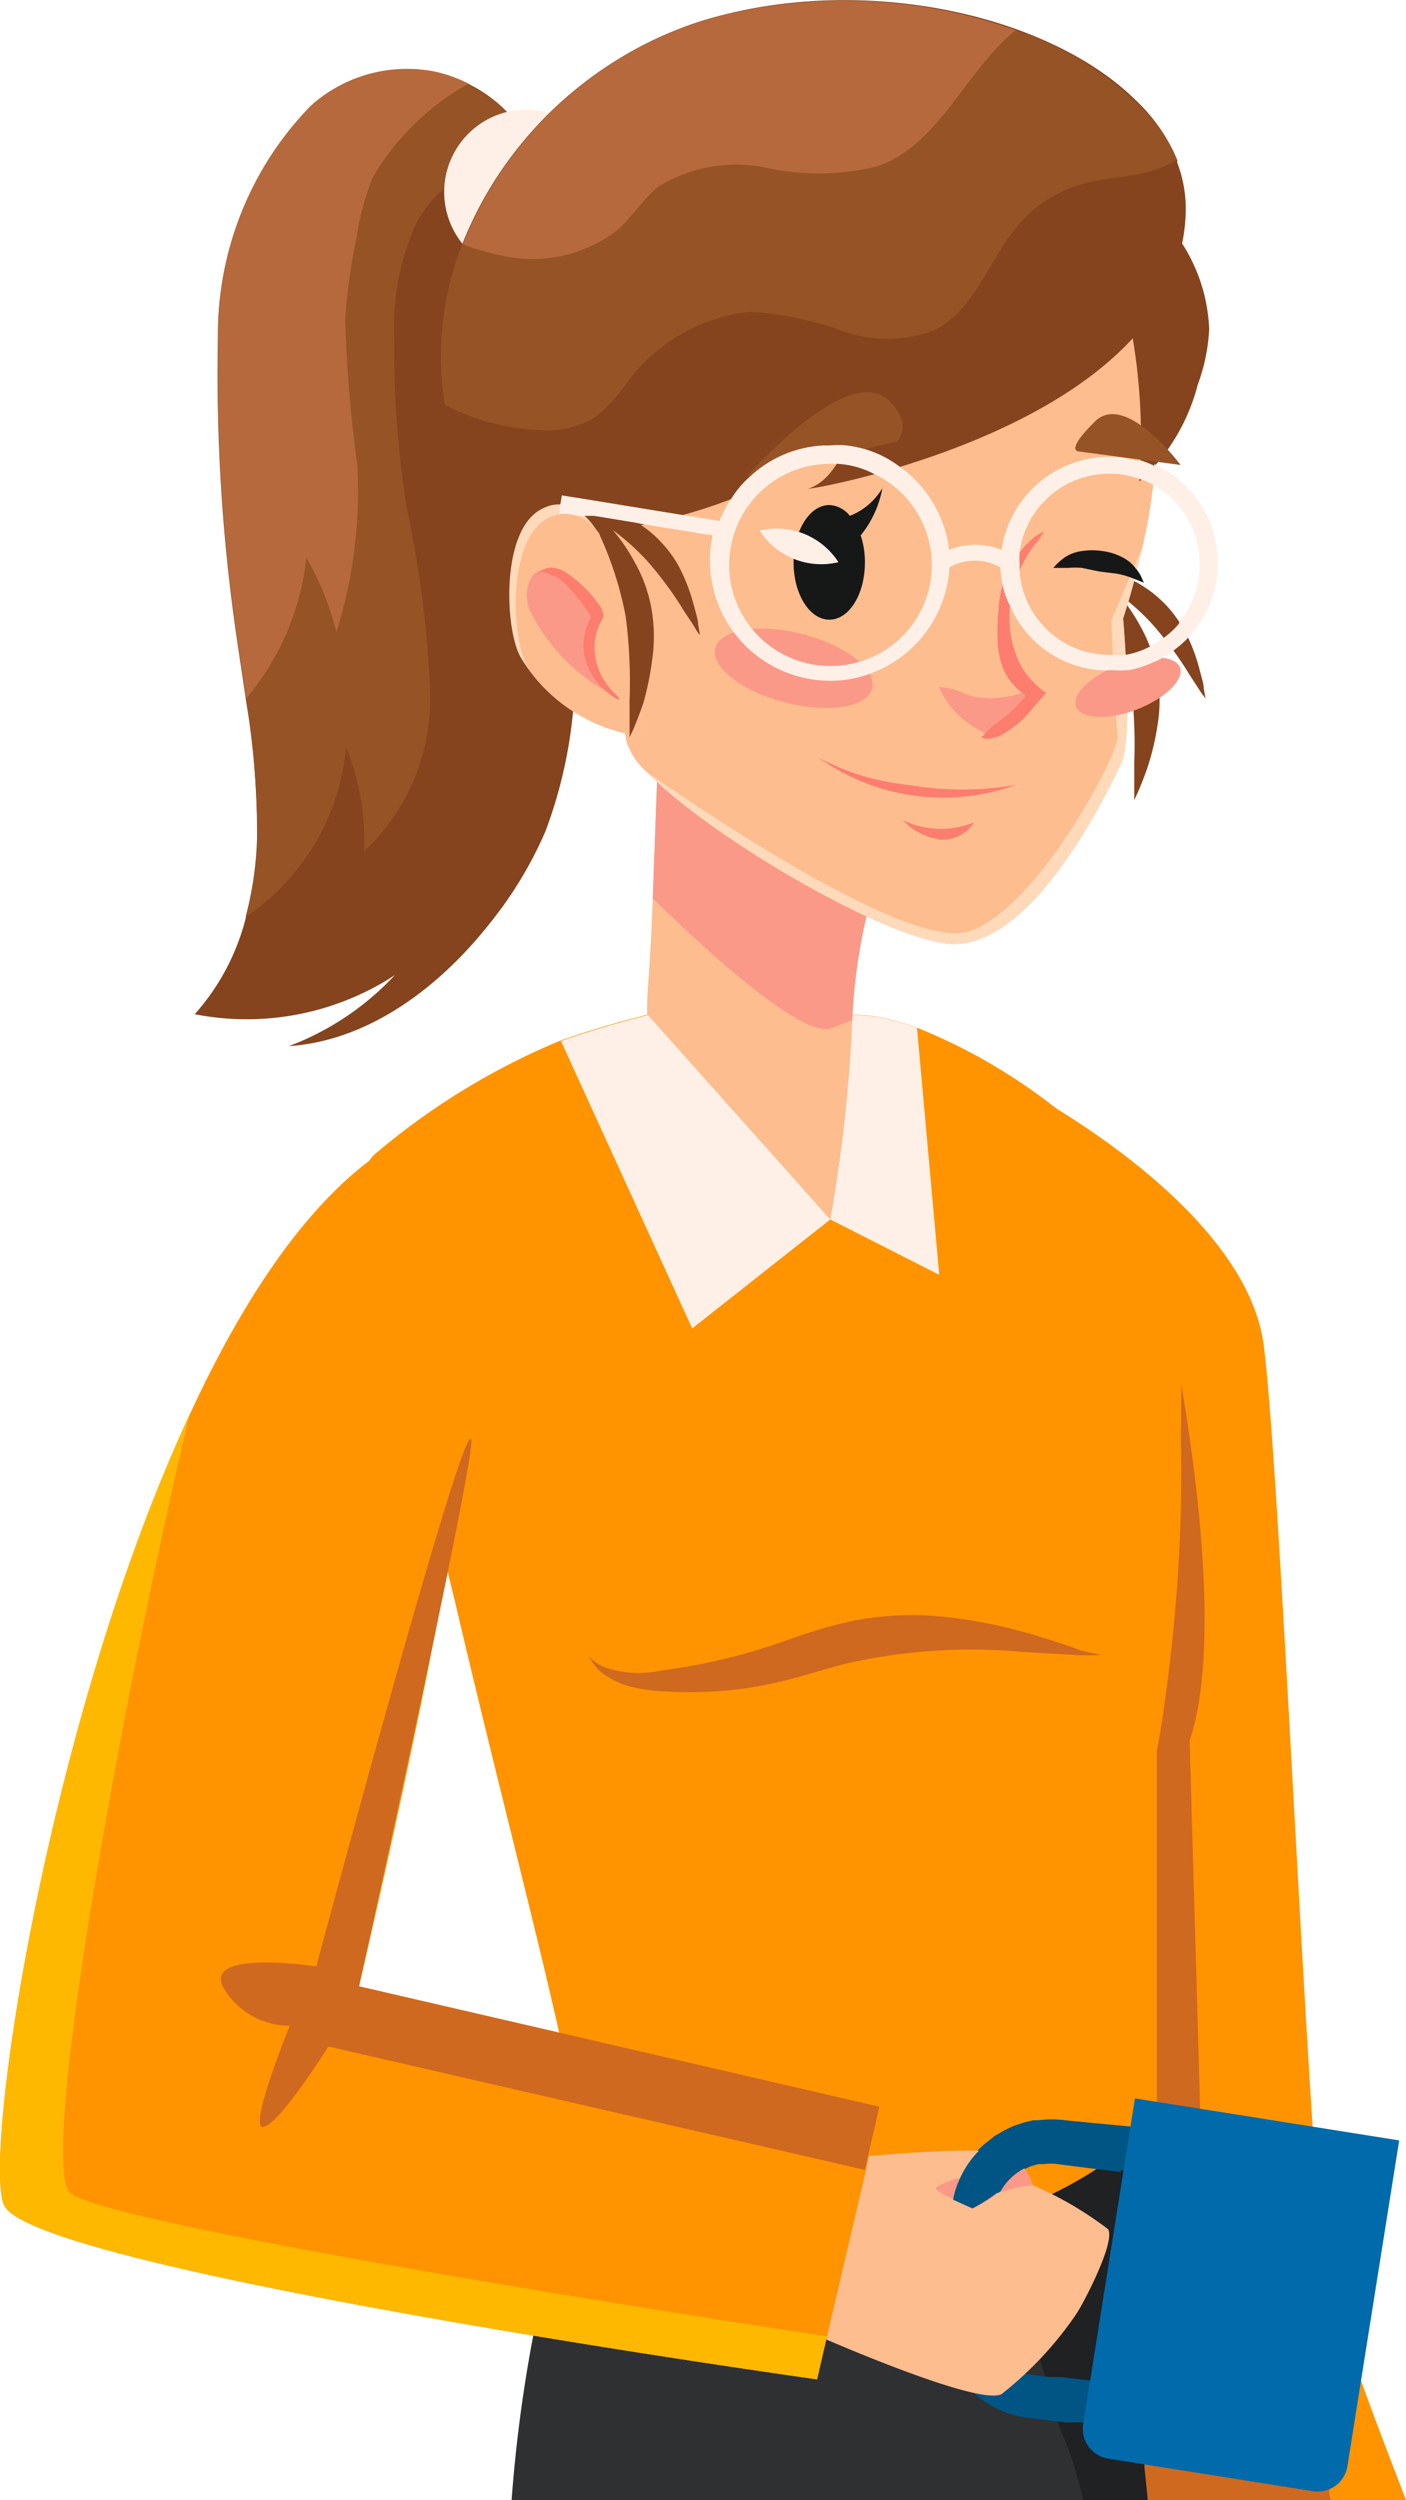 <svg xmlns="http://www.w3.org/2000/svg" viewBox="0 0 46.72 83.07"><defs><style>.cls-1{fill:#ff9300;}.cls-2{fill:#cf691f;}.cls-3{fill:#1f2123;}.cls-4{fill:#2e3032;}.cls-5{fill:#85441d;}.cls-6{fill:#965326;}.cls-7{fill:#b5693c;}.cls-8{fill:#fff0e7;}.cls-9{fill:#fdbd8e;}.cls-10{fill:#fb9988;}.cls-11{fill:#ffdaba;}.cls-12{fill:#fd7d6f;}.cls-13{fill:#161818;}.cls-14{fill:#005584;}.cls-15{fill:#006aab;}.cls-16{fill:#ffb800;}</style></defs><title>Ресурс 12</title><g id="Слой_2" data-name="Слой 2"><g id="OBJECTS"><path class="cls-1" d="M46.72,83.07H37l-1.33-2.4-.6-1.1L35,79.44l-.16-.29-.39-.7-1.68-3.06L32,73.94l-.34-.62-.16-.3,0,0-.21-.38-.61-1.11-.22-.39-.68-1.24,3.32-15,.18-.86,1.05-4.73.3-12.75.14.07,0,0c1,.61,6.69,4,7.22,8.06.44,3.33,1.1,18,1.63,26a48.82,48.82,0,0,0,.47,5.22c.14.49.58,1.72,1.16,3.26C45.67,80.34,46.2,81.72,46.72,83.07Z"/><path class="cls-2" d="M44.24,83.07H37l-1.33-2.4-.6-1.1.15-.37,1.6-4h0L38,72.41l.44-1.08V56.83s.79-6.11.81-9.83v0c0-.35,0-.68,0-1,.5,2.89,1.31,8.79.28,11.84l.35,12.23.07,2.58s2.29,5.1,4.23,10.08C44.15,82.83,44.19,83,44.24,83.07Z"/><path class="cls-3" d="M38.14,83.07H21.79v-7l5.79-1.85.26-.08.42-.14,3.19-1h0L31.7,73,33,72.52l.57-.17,0,0,.45-.14,1.11-.36h0l2.2-.7.07,0,.14,0,.32-.1,0,1.45.17,9.49Z"/><path class="cls-4" d="M36,83.07H17a48.28,48.28,0,0,1,.72-5.47c.1-.53.21-1,.32-1.49a27.1,27.1,0,0,1,1.31-4.34l6.4-.39,3.25-.2,1.45-.09L32.59,71s0,.11.1.33h0s0,.1,0,.16c.07.22.15.52.26.89a1.54,1.54,0,0,0,0,.17c0,.1.06.22.09.34a.76.76,0,0,0,0,.11c0,.19.1.39.16.6.35,1.21.8,2.81,1.32,4.66q.14.45.27.93c0,.09,0,.18.08.28.11.38.22.78.33,1.18C35.56,81.41,35.79,82.23,36,83.07Z"/><path class="cls-1" d="M12.24,40.12c.21,1,.64,2.56,1.22,5.54.44,2.3,1,4.91,1.66,7.56h0C17,61.28,19.35,69.8,19.3,71.77c0,0,10.3,6.19,18.64-.81,0,0,.05-10.64.46-12.57S41.06,41.85,36,37.59a18.9,18.9,0,0,0-5.52-3.44,7.94,7.94,0,0,0-.81-.25h0a4.82,4.82,0,0,0-1.23-.18H21.5s-1.36.32-2.89.86a23.36,23.36,0,0,0-6.19,3.8h0a1.32,1.32,0,0,0-.2.27C12.05,39,12.07,39.34,12.24,40.12Z"/><path class="cls-2" d="M36.59,55l-.7,0L34,54.89a18.84,18.84,0,0,0-5.9.39c-.56.14-1.11.32-1.67.47a15.4,15.4,0,0,1-1.66.35,13.61,13.61,0,0,1-2.87.09A5,5,0,0,1,20.81,56a2.63,2.63,0,0,1-.77-.39,1.49,1.49,0,0,1-.36-.39,1.43,1.43,0,0,1-.1-.16l.14.12a1.49,1.49,0,0,0,.43.24,3.51,3.51,0,0,0,1.75.1A21,21,0,0,0,24.55,55c.49-.13,1-.29,1.51-.47s1.09-.38,1.71-.54a10,10,0,0,1,3.56-.27,16,16,0,0,1,2.8.54c.78.22,1.39.43,1.81.59Z"/><path class="cls-5" d="M40,22.88c0-.16-.08-.39-.15-.67a5.93,5.93,0,0,0-.36-1,4.32,4.32,0,0,0-.72-1.08,4.1,4.1,0,0,0-1-.78,5.27,5.27,0,0,0-1-.38l-.33-.08-.2-.18.06.15-.2,0-.25,0,.58.38.29.67a12.37,12.37,0,0,1,.84,2.65,16.67,16.67,0,0,1,.13,2.8c0,.38,0,.68,0,.9v.33l.14-.31c.08-.19.2-.48.32-.84a8.61,8.61,0,0,0,.31-1.32,5.16,5.16,0,0,0,0-1.71,5,5,0,0,0-.57-1.61,6.6,6.6,0,0,0-.73-1.07,7.35,7.35,0,0,1,1.12,1,11.9,11.9,0,0,1,1.26,1.71l.37.57.15.2Z"/><path class="cls-5" d="M18.13,27.61a13.2,13.2,0,0,1-1.87,3.09c-1.66,2.1-4,3.88-6.66,4.06a9.27,9.27,0,0,0,3.52-2.36c-.16.1-.32.21-.49.3a9,9,0,0,1-6.16,1,7.61,7.61,0,0,0,1.71-3.25,11.5,11.5,0,0,0,.38-2.6,37.17,37.17,0,0,0-.62-6.31,60.82,60.82,0,0,1-.68-10.35,10.82,10.82,0,0,1,3.08-7.65,4.68,4.68,0,0,1,7,.77,4.48,4.48,0,0,1,.42.7c.17.38.27.67,0,1a7.93,7.93,0,0,1-.83.91,6.22,6.22,0,0,0-1.5,3c.13.11.25.21.37.33a8.1,8.1,0,0,1,1.64,2.68,23.34,23.34,0,0,1,1.64,8.27A15.48,15.48,0,0,1,18.13,27.61Z"/><path class="cls-6" d="M17.34,4.29a4.13,4.13,0,0,1-.56,1.25,3.38,3.38,0,0,0-3,2,8.3,8.3,0,0,0-.68,3.7,33.59,33.59,0,0,0,.42,5.67,35.36,35.36,0,0,1,.77,6,7,7,0,0,1-2.2,5.39,8.07,8.07,0,0,0-.59-3.47,7.63,7.63,0,0,1-3.34,5.64,11.5,11.5,0,0,0,.38-2.6,26.39,26.39,0,0,0-.37-4.61c-.08-.57-.17-1.14-.25-1.7a60.82,60.82,0,0,1-.68-10.35,10.82,10.82,0,0,1,3.08-7.65,4.79,4.79,0,0,1,4.08-1.14,4.61,4.61,0,0,1,1.15.4A4.78,4.78,0,0,1,17.34,4.29Z"/><path class="cls-7" d="M15.57,2.78a8.48,8.48,0,0,0-3.18,3.11,8.53,8.53,0,0,0-.54,2,19.28,19.28,0,0,0-.38,2.73,45.87,45.87,0,0,0,.4,4.81A15.54,15.54,0,0,1,11.18,21a10,10,0,0,0-1-2.47,8.71,8.71,0,0,1-2,4.68c-.08-.57-.17-1.14-.25-1.7a60.82,60.82,0,0,1-.68-10.35,10.82,10.82,0,0,1,3.08-7.65,4.79,4.79,0,0,1,4.08-1.14A4.61,4.61,0,0,1,15.57,2.78Z"/><path class="cls-8" d="M20.24,6.38A2.74,2.74,0,1,1,17.5,3.64,2.74,2.74,0,0,1,20.24,6.38Z"/><path class="cls-8" d="M30.47,34.15l.74,8.21-3.62-1.84-1.88-2.33s0-3,0-4.46h2.74a4.82,4.82,0,0,1,1.23.18h0A7.94,7.94,0,0,1,30.47,34.15Z"/><path class="cls-9" d="M27.59,40.52,21.5,33.73c0-1,.1-1.38.19-3.88.1-2.77.2-5.37.2-5.37l7.83,3.09a18.54,18.54,0,0,0-1.4,6.32A49.92,49.92,0,0,1,27.59,40.52Z"/><path class="cls-10" d="M29.72,27.57a18.54,18.54,0,0,0-1.4,6.32l-.71.28c-.91.31-3.84-2.28-5.92-4.32.1-2.77.2-5.37.2-5.37Z"/><path class="cls-9" d="M37.94,18.27c-.16.72-.36,1.48-.62,2.28,0,0,.35,3.92-.06,4.8s-3,6.36-5.82,6c-2.31-.28-8-3.67-9.94-5.69a2.38,2.38,0,0,1-.68-1c-.27-1.55-1.2-8.42-1.28-9C19.3,14.12,18.65,2.34,32.9,5.62a6.87,6.87,0,0,1,5.17,5.14A17.21,17.21,0,0,1,37.94,18.27Z"/><path class="cls-5" d="M40.18,10.94a6.16,6.16,0,0,1-.38,1.84A6.54,6.54,0,0,1,37.86,16a20,20,0,0,0-.22-4.76c-3.39,3.7-10.5,5-10.79,5,1.35-.42,1.75-3.11,1.75-3.11-1.62,3.78-8.74,4.56-8.74,4.56C18.16,16.29,17,18.91,17,18.91c-.57-1.07-1-2-1.42-2.92l-.28-.69a9.55,9.55,0,0,1-.49-1.83C13.84,7.78,18.09,2.21,23.57.62h0C28.76-.88,34.88.49,37.76,3.35A5.79,5.79,0,0,1,39,5.05l.12.27,0,.09a4.3,4.3,0,0,1,.28,1.68,5.8,5.8,0,0,1-.12,1A5.66,5.66,0,0,1,40.18,10.94Z"/><path class="cls-6" d="M39.11,5.32a4.39,4.39,0,0,1-1,.4c-.68.18-1.4.19-2.09.38a4.31,4.31,0,0,0-2.15,1.34c-1,1.14-1.45,2.83-2.8,3.52A4.35,4.35,0,0,1,28,11a10.71,10.71,0,0,0-3.08-.64,5.81,5.81,0,0,0-4.14,2.43,5.08,5.08,0,0,1-1,1.07,3.17,3.17,0,0,1-2,.42,7.39,7.39,0,0,1-3-.83,10.16,10.16,0,0,1,.6-5.39A12.74,12.74,0,0,1,23.57.62h0A17.12,17.12,0,0,1,33.75,1a10.81,10.81,0,0,1,4,2.39A5.79,5.79,0,0,1,39,5.05Z"/><path class="cls-7" d="M33.75,1c-1.67,1.37-2.52,3.76-4.54,4.51a8.05,8.05,0,0,1-3.72.07,4.93,4.93,0,0,0-3.61.62c-.51.41-.86,1-1.35,1.43a4.59,4.59,0,0,1-3.91.85,7.65,7.65,0,0,1-1.24-.36A12.74,12.74,0,0,1,23.57.62h0A17.12,17.12,0,0,1,33.75,1Z"/><path class="cls-11" d="M37.32,20.55s.35,3.92-.06,4.8-3,6.36-5.82,6c-2.31-.28-8-3.67-9.94-5.69,2.41,1.67,8.83,5.94,10.72,5.28,2.33-.81,5-6,4.92-6.48s-.21-3.86-.21-3.86.47-1.06,1-2.35C37.78,19,37.58,19.75,37.32,20.55Z"/><path class="cls-11" d="M21.46,24.48a5.49,5.49,0,0,1-3.79-2.1,4.64,4.64,0,0,1-.38-.56c-.51-.92-.65-4.14.66-4.88.92-.53,1.59.23,1.91.73h0a2.68,2.68,0,0,1,.21.37Z"/><path class="cls-9" d="M21.46,24.48a5.49,5.49,0,0,1-3.79-2.1l-.16-.25c-.51-.93-.66-4.14.66-4.89a1.26,1.26,0,0,1,1.69.43h0a2.68,2.68,0,0,1,.21.37Z"/><path class="cls-10" d="M17.54,19.49a1.31,1.31,0,0,0,.06.78,6.35,6.35,0,0,0,2.46,2.66,2.73,2.73,0,0,1-.36-1.69c0-.2.07-.4.07-.6C19.78,19.83,17.93,18,17.54,19.49Z"/><path class="cls-12" d="M20.58,23.24l-.06,0-.16-.1a2.5,2.5,0,0,1-.51-.46,2.1,2.1,0,0,1-.42-.86,1.74,1.74,0,0,1,.13-1.13c0-.05.05-.1.07-.14l0,0s0,0,0,0h0l0,0,0-.06a.75.75,0,0,0-.07-.12,3.8,3.8,0,0,0-.31-.44,4.29,4.29,0,0,0-.33-.38,2.34,2.34,0,0,0-.33-.31.76.76,0,0,0-.33-.15A.59.59,0,0,0,18,19a.31.31,0,0,0-.13.12.1.1,0,0,0,0,.05v-.06a.26.26,0,0,1,.11-.14.64.64,0,0,1,.33-.11.93.93,0,0,1,.44.13,2.7,2.7,0,0,1,.4.29,4.49,4.49,0,0,1,.4.37,5.46,5.46,0,0,1,.36.45l.09.13,0,.06.05.09,0,.07,0,.06-.05.09a.54.54,0,0,0-.07.13,1.78,1.78,0,0,0-.16,1,2,2,0,0,0,.27.82,2.19,2.19,0,0,0,.39.49l.13.13Z"/><path class="cls-8" d="M27.59,40.52,23,44.14l-4.36-9.55c1.53-.54,2.89-.86,2.89-.86Z"/><path class="cls-5" d="M23.2,20.76c0-.16-.08-.39-.15-.67a6.28,6.28,0,0,0-.36-1A3.8,3.8,0,0,0,22,18.05a3.68,3.68,0,0,0-1-.78,5.38,5.38,0,0,0-1-.39l-.33-.08-.2-.18.06.15-.2,0-.25,0,.58.38c.08.18.18.41.29.68a11.51,11.51,0,0,1,.84,2.65,16.52,16.52,0,0,1,.13,2.79c0,.38,0,.69,0,.9v.33l.14-.3c.08-.2.2-.49.32-.85A9.49,9.49,0,0,0,21.66,22a5.39,5.39,0,0,0,0-1.7,4.85,4.85,0,0,0-.57-1.62,6,6,0,0,0-.73-1.07,8,8,0,0,1,1.12,1,11.9,11.9,0,0,1,1.26,1.71c.16.24.29.43.37.57s.15.21.15.21Z"/><path class="cls-6" d="M39.23,15.45S37.41,13,36.39,14,35.84,15,35.84,15Z"/><path class="cls-6" d="M24.83,15.82s3.36-3.87,4.73-2.49c.8.8.25,1.34.25,1.34Z"/><path class="cls-13" d="M29.32,16.22a2.17,2.17,0,0,1-1.08.92.93.93,0,0,0-.68-.36c-.66,0-1.19.86-1.19,1.91s.53,1.9,1.19,1.9,1.18-.85,1.18-1.9a2.79,2.79,0,0,0-.14-.9A3.47,3.47,0,0,0,29.32,16.22Z"/><path class="cls-13" d="M35,18.87h.14l.35,0a2.53,2.53,0,0,1,.46,0l.58.12.57.07a3,3,0,0,1,.45.12l.33.13.13.05-.06-.13a1.14,1.14,0,0,0-.2-.33,1.25,1.25,0,0,0-.45-.38,1.94,1.94,0,0,0-.67-.21,2.22,2.22,0,0,0-.68,0,1.36,1.36,0,0,0-.57.21,2.17,2.17,0,0,0-.29.25Z"/><path class="cls-8" d="M25.24,17.63a2.44,2.44,0,0,0,2.62,1.05,2.44,2.44,0,0,0-2.62-1.05Z"/><path class="cls-10" d="M32.09,23.07a2,2,0,0,0-.89-.24,3,3,0,0,0,1.62,1.56.47.47,0,0,0,.17,0,.39.39,0,0,0,.2-.08,3.4,3.4,0,0,0,1-.9.67.67,0,0,0,.13-.25c.07-.3-.13-.23-.31-.16a2.4,2.4,0,0,1-.64.16A2.74,2.74,0,0,1,32.09,23.07Z"/><path class="cls-12" d="M32.88,24.22l.58-.46a4.84,4.84,0,0,0,.63-.65c-1-.67-1-1.69-.91-2.84a3.35,3.35,0,0,1,.41-1.48,4,4,0,0,1,.48-.66c.1-.1.2-.2.31-.29a1.32,1.32,0,0,1,.33-.18,1.59,1.59,0,0,0-.15.21c-.14.19-.29.36-.41.56a5.2,5.2,0,0,0-.32.62,4.3,4.3,0,0,0-.29,1.37,3.59,3.59,0,0,0,.22,1.34,2.65,2.65,0,0,0,1,1.26l-.73.84a3.71,3.71,0,0,1-.55.43,1.26,1.26,0,0,1-.66.26.39.39,0,0,1-.21-.06.52.52,0,0,0,.11-.1l0,0A1.59,1.59,0,0,1,32.88,24.22Z"/><path class="cls-12" d="M30,27.25a2.88,2.88,0,0,0,2.37.07,1.24,1.24,0,0,1-1.08.58A2.08,2.08,0,0,1,30,27.25Z"/><path class="cls-12" d="M27.21,25.18a7.12,7.12,0,0,0,6.55.9,10.5,10.5,0,0,1-3.58,0A8.06,8.06,0,0,1,27.21,25.18Z"/><path class="cls-10" d="M35.76,23.48c.15.41,1.05.46,2,.1s1.6-1,1.45-1.4-1.06-.46-2-.1S35.6,23.06,35.76,23.48Z"/><path class="cls-10" d="M23.77,21.53c-.16.63.87,1.44,2.31,1.81s2.73.17,2.9-.46-.88-1.44-2.31-1.81S23.94,20.91,23.77,21.53Z"/><path class="cls-8" d="M38.36,15.48h0a3,3,0,0,0-.45-.18h-.19a3,3,0,0,0-.86-.12h-.11a3.62,3.62,0,0,0-3.47,3.09,2.35,2.35,0,0,0-1.74,0,4,4,0,0,0-1.68-2.79,3.62,3.62,0,0,0-1.13-.56,4.11,4.11,0,0,0-.61-.12,3,3,0,0,0-.52,0h-.22a3.85,3.85,0,0,0-2.42,1h0a3.28,3.28,0,0,0-.66.77,3.49,3.49,0,0,0-.39.74l-1.24-.2-3-.49-1-.16-.05.29h0l-.05.3h.12l.58.09h0l.21,0,.21,0h.05l1.34.22h0l.25.05h0l2.35.38a3.84,3.84,0,0,0-.09.83,4,4,0,0,0,4,4,3.69,3.69,0,0,0,1.33-.24,4,4,0,0,0,2.63-3.53,1.73,1.73,0,0,1,1.69,0,3.31,3.31,0,0,0,.07.55,2.63,2.63,0,0,0,.25.73v0a3.55,3.55,0,0,0,3,2.14h0a1.32,1.32,0,0,0,.28,0H37a3,3,0,0,0,.43,0h.07a3.61,3.61,0,0,0,.86-.28,2,2,0,0,0,.36-.19,2.27,2.27,0,0,0,.32-.22,3.23,3.23,0,0,0,.44-.39,3.61,3.61,0,0,0-1.13-5.77ZM28.52,22a3.17,3.17,0,0,1-.93.13,3.36,3.36,0,0,1,0-6.72h.21a3,3,0,0,1,1.23.33A3.35,3.35,0,0,1,28.52,22Zm10.66-1.28h0a3,3,0,0,1-.49.46,2.71,2.71,0,0,1-.49.31,2.8,2.8,0,0,1-.8.27h0a1.72,1.72,0,0,1-.39,0h-.13a3,3,0,0,1-3-2.77h0a1.77,1.77,0,0,1,0-.23,2.56,2.56,0,0,1,0-.39,3,3,0,0,1,3-2.63,2.87,2.87,0,0,1,1,.18h0a2.09,2.09,0,0,1,.41.17h0a3,3,0,0,1,1.57,2.66A3,3,0,0,1,39.18,20.68Z"/><path class="cls-14" d="M35.36,70.45a3,3,0,0,0-.42,0,2.56,2.56,0,0,0-.39,0l-.22,0-.29.07-.21.07a1.88,1.88,0,0,0-.3.12,2.82,2.82,0,0,0-.38.21.57.57,0,0,0-.18.12l-.28.22h0l-.16.15h0a2.69,2.69,0,0,0-.27.32c-.06.08-.11.16-.16.24a3.33,3.33,0,0,0-.39.93.65.65,0,0,0,0,.13h0l0,.23a.06.06,0,0,0,0,0l-.08.67-.34,2.69a3.32,3.32,0,0,0,.89,2.72,3.29,3.29,0,0,0,2,1l1.22.15.34,0,.3,0,.22,0,.18-1.39-.2,0-1-.12-.3,0h-.08l-.56-.07a2.33,2.33,0,0,1-.36-.08h0a2,2,0,0,1-1.33-2.11l.19-1.5L33,73.68l0-.15a1.74,1.74,0,0,1,.17-.56.6.6,0,0,1,.08-.16,1.8,1.8,0,0,1,.29-.39l.07-.07,0,0A1.44,1.44,0,0,1,34,72.1l0,0,.22-.11h0l.27-.08a1,1,0,0,1,.17,0,1.67,1.67,0,0,1,.5,0h0l1.33.17.75.09.08-.68,0-.28.05-.42Z"/><path class="cls-9" d="M33.58,71.63A2.69,2.69,0,0,1,34,72a2,2,0,0,1,.32.61,11.71,11.71,0,0,1,2.5,1.46c.25.42-.79,2.41-1.05,2.81a11.88,11.88,0,0,1-2.49,2.67c-.79.42-6.25-2-6.25-2l1.53-5.88S33,71.22,33.58,71.63Z"/><path class="cls-10" d="M34,72a2,2,0,0,1,.32.61,5.12,5.12,0,0,0-1.16.26,5.44,5.44,0,0,1-.81.51s-1.29-.55-1.25-.67.69-.33.69-.33l.94.12A6.48,6.48,0,0,1,34,72Z"/><path class="cls-14" d="M32.53,71.46a3.2,3.2,0,0,0-.64.94,2.78,2.78,0,0,0-.22.69l.64.29a5.44,5.44,0,0,0,.81-.51s.06,0,.13-.06a1.91,1.91,0,0,1,.75-.74,1.87,1.87,0,0,1,1.19-.23l2.26.29.22-1.46-2.3-.22A3.32,3.32,0,0,0,32.53,71.46Z"/><path class="cls-15" d="M37.73,70.35h6.86a1,1,0,0,1,1,1V82.31a0,0,0,0,1,0,0H36.7a0,0,0,0,1,0,0V71.38A1,1,0,0,1,37.73,70.35Z" transform="translate(69.82 158.17) rotate(-170.97)"/><path class="cls-1" d="M.15,73.3c1.15,2.14,27,5.76,27,5.76l.33-1.43,1.3-5.55L29.22,70,11.93,66s2.68-11.4,3.43-17a53.07,53.07,0,0,0,0-11.88c-3.64.69-6.68,4.73-9.06,9.89C1.55,57.23-.62,71.88.15,73.3Z"/><path class="cls-2" d="M7.44,66.07a2.54,2.54,0,0,0,2.19,1.24s-1.42,3.47-.87,3.36S10.91,68,10.91,68l17.83,4.1L29.22,70,11.93,66s3.85-17.41,3.73-18.15c-.18-1.06-5.15,17.49-5.15,17.49S6.67,64.75,7.44,66.07Z"/><path class="cls-16" d="M.15,73.3c1.15,2.14,27,5.76,27,5.76l.33-1.43c-6.65-1-24.09-3.79-25.15-4.77S4,56.68,6.3,47C1.55,57.23-.62,71.88.15,73.3Z"/></g></g></svg>